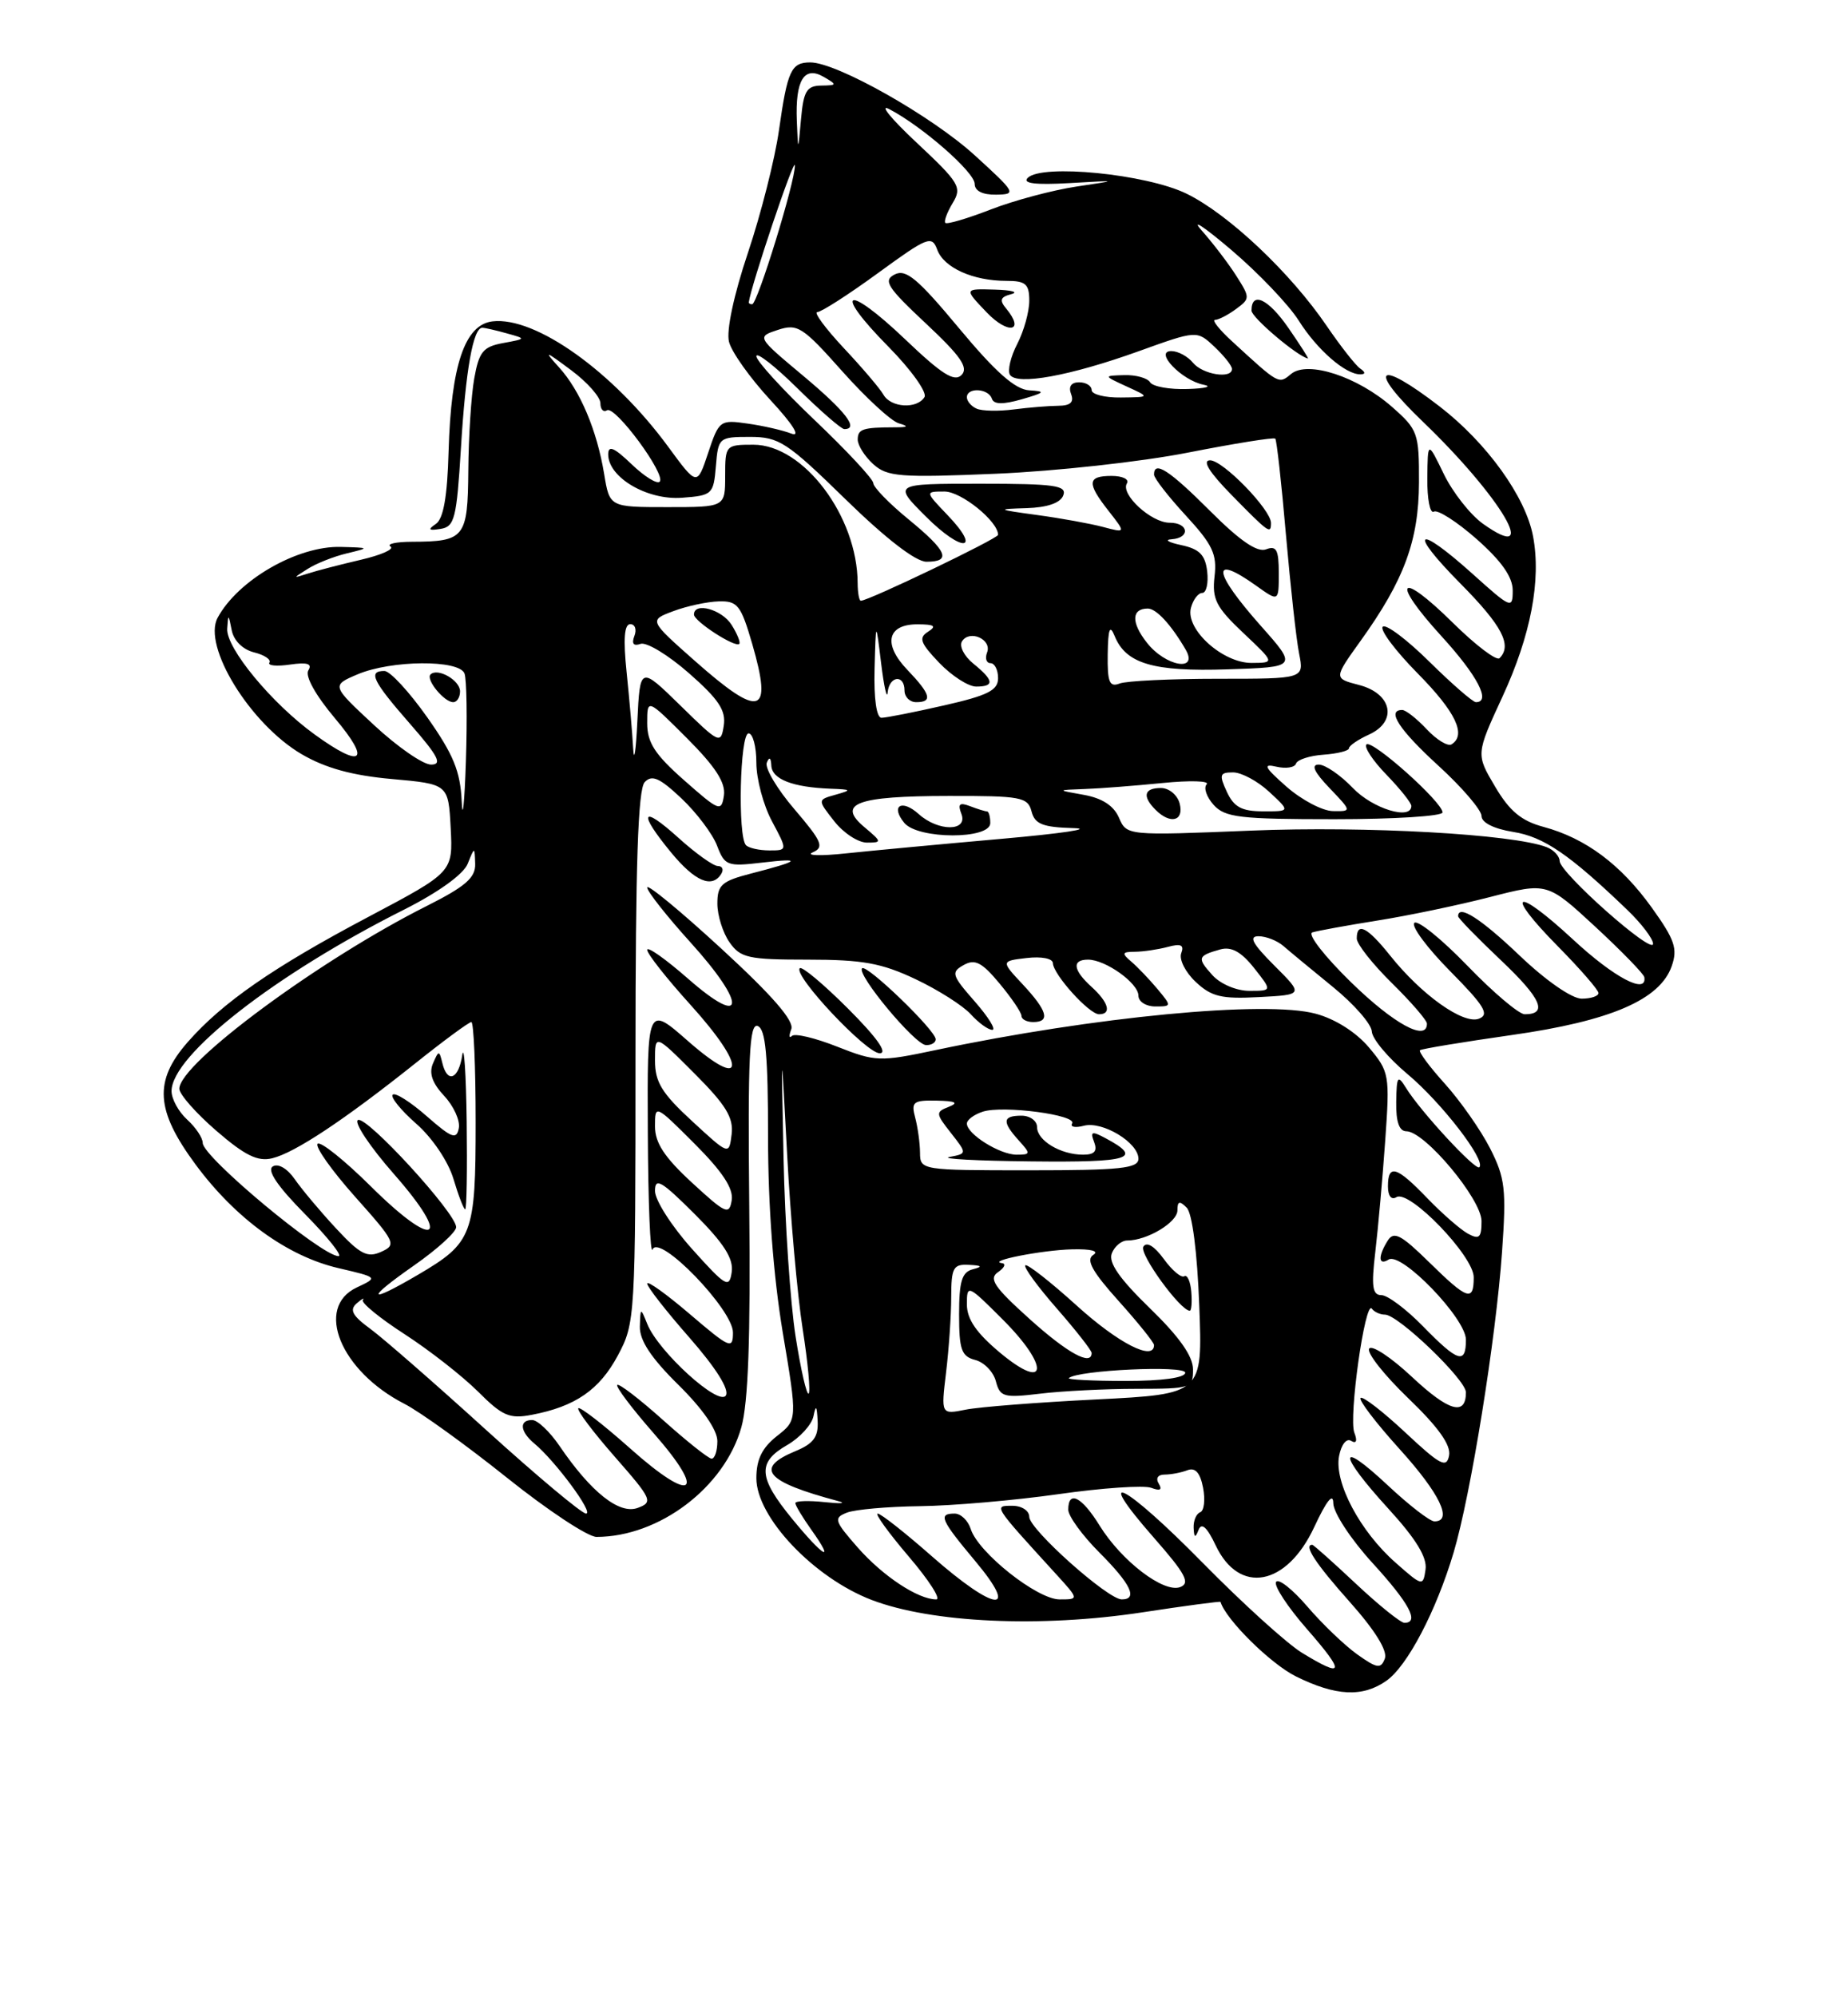 <?xml version="1.0" encoding="UTF-8" standalone="no"?>
<!DOCTYPE svg PUBLIC "-//W3C//DTD SVG 1.1//EN" "http://www.w3.org/Graphics/SVG/1.1/DTD/svg11.dtd" >
<svg xmlns="http://www.w3.org/2000/svg" xmlns:xlink="http://www.w3.org/1999/xlink" version="1.1" viewBox="0 0 237 256">
 <g >
 <path fill="currentColor"
d=" M 177.80 215.43 C 180.49 213.54 184.17 206.53 186.42 199.00 C 188.62 191.62 191.84 171.65 192.63 160.49 C 193.20 152.42 193.03 150.98 191.09 147.17 C 189.89 144.83 187.29 141.12 185.32 138.93 C 183.34 136.74 181.90 134.80 182.11 134.61 C 182.32 134.43 187.60 133.56 193.83 132.67 C 206.54 130.87 212.87 128.15 214.39 123.84 C 215.18 121.59 214.78 120.44 211.84 116.34 C 207.87 110.81 203.36 107.44 197.94 105.98 C 195.11 105.22 193.59 103.96 191.74 100.82 C 189.28 96.67 189.28 96.67 192.69 89.29 C 196.32 81.44 197.67 74.37 196.61 68.74 C 195.66 63.68 190.69 56.77 184.63 52.10 C 176.57 45.89 175.26 47.12 182.51 54.08 C 192.55 63.73 197.70 72.48 190.18 67.13 C 188.56 65.97 186.31 63.11 185.17 60.77 C 183.10 56.50 183.10 56.50 183.05 61.31 C 183.02 63.95 183.40 65.87 183.88 65.58 C 184.36 65.28 186.84 66.86 189.38 69.10 C 192.56 71.91 194.00 73.95 194.00 75.68 C 194.00 78.08 193.79 78.00 188.89 73.59 C 181.62 67.06 180.47 67.90 187.28 74.78 C 192.64 80.19 193.96 82.71 192.31 84.36 C 191.93 84.74 189.24 82.70 186.33 79.83 C 179.40 72.99 178.27 74.32 184.87 81.55 C 189.48 86.59 191.26 90.00 189.28 90.00 C 188.89 90.00 186.20 87.66 183.31 84.81 C 180.41 81.95 177.73 79.94 177.33 80.33 C 176.94 80.73 178.95 83.41 181.81 86.31 C 186.70 91.26 188.10 94.20 186.15 95.41 C 185.68 95.70 184.25 94.83 182.97 93.47 C 181.70 92.11 180.28 91.00 179.83 91.00 C 177.77 91.00 179.43 93.54 184.50 98.17 C 187.53 100.94 190.00 103.83 190.00 104.59 C 190.00 105.44 191.58 106.23 194.06 106.63 C 197.98 107.25 201.30 109.52 208.72 116.65 C 210.52 118.38 212.00 120.33 212.00 120.97 C 212.00 122.47 200.05 111.88 200.02 110.36 C 200.01 109.73 199.26 108.93 198.35 108.58 C 194.01 106.91 175.18 105.86 160.50 106.46 C 144.50 107.11 144.50 107.11 143.50 104.80 C 142.83 103.26 141.34 102.30 139.00 101.88 C 135.50 101.26 135.50 101.26 139.10 101.13 C 141.09 101.06 145.59 100.71 149.10 100.36 C 152.62 100.01 155.16 100.08 154.75 100.53 C 154.33 100.97 154.74 102.16 155.65 103.17 C 157.11 104.78 159.01 105.00 171.15 105.00 C 178.77 105.00 185.00 104.61 185.00 104.13 C 185.00 102.81 175.94 94.73 175.24 95.42 C 174.91 95.76 176.07 97.51 177.82 99.31 C 179.57 101.12 181.00 102.91 181.00 103.30 C 181.00 105.17 176.04 103.66 173.50 101.00 C 171.92 99.35 169.95 98.00 169.13 98.00 C 168.10 98.00 168.53 98.94 170.50 101.00 C 173.37 104.00 173.37 104.00 170.94 103.96 C 169.60 103.94 166.93 102.53 165.00 100.84 C 162.14 98.32 161.91 97.85 163.70 98.27 C 164.91 98.55 166.04 98.38 166.21 97.87 C 166.38 97.37 167.97 96.85 169.76 96.73 C 171.54 96.60 173.00 96.23 173.00 95.91 C 173.00 95.59 174.16 94.79 175.57 94.15 C 179.27 92.47 178.53 88.88 174.27 87.79 C 171.04 86.95 171.04 86.95 174.49 82.14 C 180.08 74.36 181.95 69.29 181.98 61.85 C 182.00 55.50 181.84 55.07 178.52 52.15 C 174.09 48.26 167.70 46.18 165.58 47.93 C 163.98 49.26 164.06 49.31 158.01 43.75 C 156.36 42.24 155.38 41.00 155.82 41.00 C 156.26 41.00 157.47 40.38 158.50 39.62 C 160.33 38.28 160.34 38.16 158.56 35.37 C 157.56 33.79 155.56 31.17 154.12 29.55 C 152.68 27.92 154.36 29.02 157.86 31.99 C 161.36 34.96 165.28 39.06 166.57 41.11 C 168.93 44.85 172.57 48.01 174.47 47.98 C 175.14 47.97 175.13 47.71 174.43 47.23 C 173.85 46.83 171.92 44.37 170.15 41.78 C 165.51 34.96 157.54 27.44 152.16 24.82 C 147.01 22.31 133.62 20.98 131.80 22.80 C 131.09 23.51 132.77 23.72 137.13 23.47 C 143.50 23.10 143.50 23.10 138.00 23.92 C 134.97 24.38 130.05 25.69 127.06 26.85 C 124.07 28.01 121.45 28.78 121.24 28.57 C 121.03 28.37 121.46 27.22 122.18 26.02 C 123.40 24.01 123.06 23.44 117.55 18.28 C 114.28 15.22 112.70 13.29 114.05 13.99 C 118.27 16.19 125.00 22.07 125.00 23.57 C 125.00 24.47 126.01 24.98 127.75 24.95 C 130.40 24.91 130.29 24.72 125.00 19.90 C 119.48 14.87 107.31 8.00 103.92 8.00 C 101.46 8.00 100.99 9.03 99.90 16.69 C 99.39 20.33 97.60 27.39 95.93 32.37 C 94.11 37.79 93.13 42.39 93.49 43.80 C 93.81 45.11 96.20 48.46 98.79 51.26 C 101.70 54.40 102.73 56.05 101.50 55.58 C 100.40 55.15 97.87 54.57 95.87 54.29 C 92.35 53.78 92.20 53.89 90.82 58.04 C 89.40 62.31 89.40 62.31 85.70 57.27 C 78.65 47.66 68.69 40.55 63.17 41.19 C 59.61 41.60 57.85 46.80 57.53 57.85 C 57.37 63.66 56.87 66.49 55.90 67.15 C 54.82 67.89 54.96 68.04 56.50 67.79 C 58.30 67.51 58.56 66.46 59.11 57.49 C 59.72 47.40 60.68 41.99 61.86 42.01 C 62.21 42.02 63.62 42.34 65.00 42.73 C 67.50 43.42 67.50 43.42 64.52 43.97 C 61.96 44.44 61.43 45.08 60.82 48.51 C 60.43 50.70 60.09 56.00 60.06 60.28 C 59.99 68.94 59.61 69.42 52.81 69.44 C 50.78 69.45 49.55 69.72 50.08 70.05 C 50.61 70.38 48.90 71.14 46.27 71.75 C 43.65 72.36 40.60 73.15 39.50 73.51 C 37.53 74.14 37.52 74.14 39.47 72.91 C 40.55 72.22 42.80 71.33 44.47 70.93 C 47.46 70.21 47.45 70.20 43.70 70.10 C 38.15 69.95 30.52 74.34 27.91 79.18 C 25.94 82.83 32.09 92.80 38.69 96.67 C 41.74 98.45 45.19 99.40 50.26 99.85 C 57.50 100.50 57.50 100.50 57.80 106.14 C 58.09 111.78 58.09 111.78 47.30 117.49 C 35.06 123.96 28.55 128.47 24.08 133.56 C 19.70 138.55 19.94 142.31 25.09 149.27 C 30.24 156.22 36.87 161.02 43.41 162.54 C 48.50 163.73 48.50 163.73 45.75 165.02 C 40.32 167.58 43.67 175.74 51.88 179.94 C 53.87 180.96 59.77 185.21 65.00 189.39 C 70.22 193.57 75.40 196.99 76.50 196.99 C 84.53 196.98 92.89 190.66 95.07 182.96 C 95.96 179.82 96.26 171.48 96.09 154.75 C 95.90 135.40 96.10 131.10 97.18 131.51 C 98.19 131.90 98.50 135.29 98.50 145.76 C 98.50 154.57 99.18 163.53 100.38 170.75 C 102.27 182.00 102.27 182.00 99.63 184.07 C 97.73 185.57 97.00 187.07 97.00 189.46 C 97.00 194.46 104.37 202.23 111.79 205.07 C 119.49 208.01 133.41 208.65 146.49 206.66 C 151.98 205.82 156.50 205.22 156.53 205.32 C 157.20 207.58 162.96 213.27 166.20 214.87 C 171.31 217.40 174.75 217.57 177.80 215.43 Z  M 151.29 103.00 C 151.00 101.89 149.93 101.00 148.88 101.00 C 146.72 101.00 146.46 102.06 148.20 103.80 C 150.10 105.70 151.87 105.24 151.29 103.00 Z  M 165.24 42.04 C 162.65 38.29 160.50 37.29 160.50 39.81 C 160.50 40.69 166.38 45.67 167.74 45.95 C 167.87 45.98 166.75 44.22 165.24 42.04 Z  M 167.00 211.86 C 165.07 210.69 159.33 205.48 154.22 200.29 C 144.20 190.10 139.93 187.93 148.03 197.15 C 152.04 201.72 152.68 202.91 151.36 203.42 C 149.25 204.22 143.84 200.09 141.01 195.52 C 138.73 191.83 137.00 190.96 137.00 193.50 C 137.00 194.32 138.80 196.80 141.00 199.00 C 145.03 203.03 145.97 205.00 143.86 205.00 C 142.07 205.00 132.00 196.01 132.00 194.42 C 132.00 193.63 131.04 193.00 129.83 193.00 C 127.41 193.00 127.32 192.87 135.43 201.75 C 138.39 205.00 138.39 205.00 135.88 205.00 C 133.02 205.00 125.45 199.00 124.49 195.97 C 124.15 194.89 123.22 194.00 122.43 194.00 C 120.29 194.00 120.62 194.77 125.09 200.11 C 130.82 206.95 127.63 206.60 119.54 199.50 C 116.10 196.47 112.96 194.00 112.56 194.00 C 112.17 194.00 113.96 196.47 116.54 199.50 C 119.13 202.53 120.72 205.00 120.07 205.00 C 117.74 205.00 113.23 202.02 110.01 198.36 C 106.99 194.92 106.88 194.56 108.61 193.88 C 109.65 193.47 113.88 193.10 118.00 193.05 C 122.12 193.00 130.11 192.31 135.74 191.51 C 141.37 190.71 146.73 190.34 147.65 190.70 C 148.78 191.13 149.09 190.96 148.61 190.17 C 148.18 189.48 148.49 189.00 149.36 189.00 C 150.17 189.00 151.49 188.75 152.29 188.44 C 153.29 188.06 153.92 188.76 154.29 190.69 C 154.59 192.24 154.42 193.65 153.92 193.83 C 153.41 194.02 153.04 194.92 153.08 195.83 C 153.14 197.12 153.29 197.18 153.72 196.07 C 154.10 195.11 154.81 195.76 155.90 198.06 C 158.91 204.45 165.01 203.32 168.55 195.72 C 170.12 192.35 170.98 191.27 170.99 192.67 C 171.00 193.87 173.24 197.29 176.00 200.31 C 180.75 205.50 182.08 208.00 180.11 208.00 C 179.63 208.00 176.83 205.75 173.90 203.00 C 170.97 200.25 168.45 198.00 168.29 198.00 C 167.14 198.00 168.72 200.41 173.10 205.32 C 176.36 208.98 177.98 211.60 177.60 212.59 C 177.09 213.93 176.61 213.86 174.05 212.04 C 172.43 210.88 169.55 208.12 167.65 205.90 C 165.75 203.69 163.95 202.27 163.65 202.76 C 163.35 203.25 165.14 205.98 167.63 208.82 C 172.55 214.45 172.40 215.15 167.00 211.86 Z  M 179.00 200.31 C 174.42 196.29 171.09 190.00 171.73 186.63 C 172.02 185.14 172.68 184.30 173.28 184.68 C 173.95 185.08 174.10 184.69 173.69 183.63 C 172.94 181.68 175.07 166.58 175.93 167.73 C 176.24 168.16 177.00 168.50 177.62 168.50 C 179.31 168.50 188.00 176.84 188.00 178.46 C 188.00 181.53 185.81 180.91 181.10 176.50 C 178.40 173.97 175.91 172.33 175.59 172.86 C 175.26 173.39 177.52 176.25 180.61 179.22 C 184.46 182.92 186.10 185.22 185.84 186.56 C 185.52 188.22 184.72 187.81 180.22 183.60 C 177.33 180.90 174.75 178.91 174.49 179.18 C 174.22 179.45 176.48 182.40 179.50 185.74 C 184.65 191.43 186.37 195.00 183.96 195.00 C 183.38 195.00 180.68 192.91 177.96 190.36 C 171.50 184.32 171.57 186.28 178.07 193.39 C 181.60 197.25 183.05 199.62 182.82 201.17 C 182.51 203.34 182.42 203.33 179.00 200.31 Z  M 101.57 194.65 C 97.23 189.35 97.10 187.42 100.96 185.21 C 102.59 184.27 104.11 182.60 104.33 181.50 C 104.63 180.00 104.76 180.16 104.86 182.13 C 104.97 184.17 104.33 185.04 102.00 186.00 C 96.70 188.20 98.18 189.92 107.50 192.40 C 108.60 192.70 107.81 192.75 105.75 192.53 C 103.69 192.31 102.00 192.37 102.00 192.66 C 102.00 192.95 102.93 194.50 104.07 196.10 C 107.20 200.50 105.60 199.57 101.57 194.65 Z  M 62.31 183.25 C 55.80 177.34 49.13 171.52 47.49 170.32 C 45.19 168.64 44.79 167.89 45.74 167.06 C 46.42 166.47 46.78 166.27 46.53 166.62 C 46.28 166.97 48.69 168.94 51.88 171.00 C 55.08 173.07 59.31 176.38 61.30 178.36 C 64.43 181.49 65.34 181.89 68.20 181.34 C 73.78 180.28 76.88 178.14 79.24 173.73 C 81.46 169.58 81.50 168.89 81.50 135.50 C 81.50 110.77 81.82 101.16 82.68 100.25 C 83.61 99.26 84.60 99.70 87.39 102.33 C 89.33 104.16 91.39 106.89 91.96 108.39 C 92.94 110.96 93.27 111.09 97.75 110.56 C 103.04 109.94 102.60 110.35 96.25 111.98 C 92.55 112.94 92.00 113.43 92.00 115.82 C 92.00 117.32 92.70 119.56 93.56 120.78 C 94.96 122.78 95.96 123.00 103.62 123.00 C 110.61 123.00 113.06 123.44 117.41 125.50 C 120.31 126.87 123.50 128.90 124.50 130.00 C 125.49 131.10 126.74 132.00 127.26 132.00 C 127.78 132.00 126.76 130.36 125.00 128.35 C 122.05 124.99 121.94 124.61 123.59 123.69 C 125.03 122.88 125.92 123.33 128.19 126.06 C 129.73 127.91 131.00 129.78 131.00 130.21 C 131.00 130.65 131.68 131.00 132.50 131.00 C 134.73 131.00 134.33 129.57 131.18 126.19 C 128.36 123.18 128.36 123.18 131.68 122.79 C 133.57 122.57 135.01 122.85 135.03 123.45 C 135.08 124.91 139.68 130.00 140.95 130.00 C 142.60 130.00 142.18 128.48 140.00 126.50 C 137.61 124.34 137.43 123.00 139.54 123.00 C 141.78 123.00 146.00 126.01 146.00 127.62 C 146.00 128.38 146.97 129.00 148.15 129.00 C 150.28 129.00 150.28 128.97 148.43 126.75 C 147.39 125.51 145.89 123.94 145.08 123.25 C 143.82 122.18 143.89 122.00 145.56 121.99 C 146.63 121.98 148.52 121.70 149.76 121.37 C 151.46 120.91 151.89 121.12 151.49 122.18 C 151.19 122.96 152.02 124.61 153.34 125.85 C 155.36 127.75 156.65 128.06 161.46 127.80 C 167.18 127.50 167.18 127.50 163.42 123.75 C 160.63 120.96 160.11 120.00 161.40 120.00 C 162.36 120.00 163.79 120.56 164.59 121.25 C 165.38 121.94 168.24 124.30 170.94 126.50 C 173.65 128.70 175.89 131.27 175.93 132.20 C 175.97 133.14 178.03 135.60 180.52 137.68 C 184.88 141.33 190.60 148.74 189.72 149.61 C 189.24 150.09 182.15 142.43 180.31 139.43 C 179.25 137.72 179.11 137.92 179.06 141.25 C 179.02 143.79 179.44 145.00 180.37 145.00 C 182.72 145.00 190.00 153.71 190.00 156.51 C 190.00 158.65 189.71 158.91 188.25 158.12 C 187.29 157.59 184.95 155.55 183.05 153.58 C 179.11 149.48 178.00 149.15 178.00 152.06 C 178.00 153.29 178.44 153.85 179.09 153.44 C 180.73 152.43 189.00 160.99 189.00 163.71 C 189.00 166.89 188.21 166.62 183.25 161.75 C 179.69 158.26 178.76 157.77 177.98 159.00 C 176.70 161.03 176.76 162.27 178.09 161.44 C 179.73 160.43 188.00 168.99 188.00 171.71 C 188.00 174.91 186.99 174.60 182.50 170.00 C 180.35 167.80 177.95 166.00 177.16 166.00 C 176.01 166.00 175.85 164.91 176.38 160.45 C 176.74 157.40 177.31 150.98 177.65 146.19 C 178.25 137.75 178.18 137.37 175.56 134.25 C 173.91 132.30 171.24 130.60 168.73 129.93 C 162.33 128.20 140.32 130.31 120.00 134.59 C 112.80 136.11 112.29 136.09 107.36 134.15 C 104.53 133.03 101.92 132.41 101.56 132.78 C 101.19 133.14 101.16 132.75 101.48 131.91 C 101.88 130.86 99.05 127.60 92.53 121.61 C 87.29 116.79 83.00 113.25 83.00 113.75 C 83.00 114.25 85.51 117.43 88.58 120.82 C 95.81 128.81 95.59 131.88 88.25 125.45 C 85.36 122.92 83.00 121.25 83.00 121.75 C 83.00 122.25 85.51 125.43 88.58 128.82 C 95.81 136.81 95.59 139.88 88.25 133.45 C 83.00 128.84 83.00 128.84 83.08 145.17 C 83.12 154.15 83.40 160.89 83.69 160.15 C 84.53 158.07 94.00 167.85 94.00 170.79 C 94.00 172.99 93.62 172.83 88.50 168.46 C 85.47 165.87 83.00 164.10 83.00 164.52 C 83.00 164.94 85.44 168.06 88.42 171.45 C 91.80 175.31 93.56 178.09 93.09 178.86 C 92.20 180.30 84.44 173.25 83.01 169.70 C 82.15 167.56 82.13 167.56 82.06 170.04 C 82.02 171.81 83.51 174.06 87.00 177.50 C 90.11 180.56 92.00 183.29 92.00 184.71 C 92.00 185.97 91.66 186.98 91.25 186.96 C 90.84 186.93 88.04 184.71 85.03 182.01 C 82.02 179.32 79.38 177.29 79.16 177.51 C 78.94 177.73 81.04 180.52 83.83 183.70 C 90.73 191.56 88.85 192.81 80.85 185.68 C 77.40 182.61 74.39 180.28 74.17 180.50 C 73.94 180.73 76.04 183.52 78.83 186.70 C 83.62 192.16 83.79 192.53 81.79 193.27 C 79.43 194.15 75.80 191.27 71.75 185.32 C 70.51 183.50 68.94 182.01 68.25 182.01 C 66.54 182.00 66.68 183.49 68.54 185.03 C 71.23 187.27 76.21 194.00 75.16 194.00 C 74.61 194.00 68.83 189.16 62.31 183.25 Z  M 108.78 129.30 C 105.64 126.16 102.85 123.82 102.57 124.10 C 101.68 124.99 111.09 135.00 112.82 135.00 C 113.89 135.00 112.47 132.99 108.78 129.30 Z  M 120.00 133.21 C 120.00 132.07 111.14 123.53 110.56 124.11 C 109.81 124.86 117.33 133.90 118.75 133.95 C 119.44 133.98 120.00 133.64 120.00 133.21 Z  M 92.50 112.00 C 92.84 111.45 92.64 111.00 92.06 111.00 C 91.48 111.00 89.20 109.37 87.00 107.38 C 82.25 103.09 81.77 104.05 86.07 109.27 C 89.13 112.98 91.32 113.91 92.50 112.00 Z  M 121.33 175.91 C 121.69 172.93 121.99 168.59 121.99 166.25 C 122.00 162.48 122.25 162.01 124.25 162.12 C 125.94 162.20 126.07 162.35 124.75 162.69 C 123.36 163.05 123.00 164.24 123.00 168.46 C 123.00 172.99 123.30 173.85 125.07 174.31 C 126.22 174.61 127.41 175.84 127.72 177.05 C 128.25 179.06 128.73 179.19 133.40 178.63 C 136.20 178.29 141.76 178.01 145.75 178.01 C 152.80 178.00 153.00 177.93 153.00 175.52 C 153.00 173.83 151.25 171.35 147.47 167.68 C 143.58 163.91 142.13 161.83 142.58 160.66 C 142.93 159.75 143.82 159.00 144.56 159.00 C 147.12 159.00 151.00 156.67 151.00 155.14 C 151.00 153.95 151.27 153.87 152.19 154.79 C 152.90 155.50 153.54 160.47 153.80 167.33 C 154.24 178.68 154.24 178.68 140.62 179.37 C 133.12 179.74 125.58 180.33 123.84 180.68 C 120.68 181.31 120.68 181.31 121.33 175.91 Z  M 152.78 165.57 C 152.67 164.24 152.26 163.34 151.88 163.58 C 151.49 163.82 150.30 162.82 149.24 161.35 C 148.04 159.71 147.05 159.11 146.63 159.79 C 146.07 160.70 151.37 168.00 152.59 168.00 C 152.80 168.00 152.89 166.91 152.78 165.57 Z  M 102.03 171.29 C 101.36 167.01 100.66 156.75 100.49 148.50 C 100.18 133.50 100.18 133.50 100.95 148.00 C 101.37 155.97 102.26 166.03 102.94 170.34 C 103.61 174.64 103.96 178.37 103.71 178.62 C 103.46 178.87 102.70 175.57 102.03 171.29 Z  M 128.25 173.38 C 125.21 170.84 124.00 169.08 124.00 167.18 C 124.00 164.59 124.11 164.64 128.60 169.13 C 134.64 175.16 134.36 178.47 128.25 173.38 Z  M 137.08 176.63 C 138.24 175.61 152.00 174.97 152.00 175.94 C 152.00 176.59 149.07 177.00 144.33 177.00 C 140.12 177.00 136.85 176.83 137.08 176.63 Z  M 132.00 169.02 C 127.47 164.94 126.77 163.88 128.00 163.05 C 128.82 162.49 129.05 161.97 128.50 161.90 C 126.49 161.63 133.61 160.23 137.50 160.13 C 139.94 160.07 141.00 160.35 140.20 160.85 C 139.24 161.47 140.07 162.98 143.45 166.74 C 145.95 169.52 148.00 172.07 148.00 172.40 C 148.00 174.51 143.45 172.19 138.13 167.38 C 134.71 164.28 131.72 161.95 131.49 162.18 C 131.25 162.41 133.07 164.90 135.53 167.71 C 137.99 170.52 140.00 173.09 140.00 173.41 C 140.00 175.14 136.89 173.43 132.00 169.02 Z  M 53.08 162.21 C 56.06 160.13 58.50 157.92 58.50 157.29 C 58.50 155.50 46.95 142.91 45.90 143.56 C 45.38 143.88 47.46 147.00 50.52 150.48 C 58.07 159.07 55.86 160.29 47.59 152.09 C 44.18 148.71 41.09 146.24 40.73 146.60 C 40.37 146.96 42.53 150.01 45.53 153.38 C 50.72 159.19 50.89 159.55 48.88 160.45 C 47.11 161.25 46.18 160.77 43.10 157.45 C 41.08 155.28 38.70 152.44 37.80 151.14 C 36.84 149.76 35.67 149.08 34.98 149.51 C 34.20 149.99 35.59 152.05 39.12 155.62 C 42.04 158.58 43.97 161.00 43.41 161.00 C 41.26 161.00 26.00 148.29 26.00 146.50 C 26.00 145.84 25.10 144.50 24.00 143.50 C 22.90 142.50 22.00 140.86 22.00 139.85 C 22.00 135.26 35.27 124.90 51.80 116.60 C 56.21 114.38 59.44 112.06 59.98 110.71 C 60.87 108.50 60.87 108.50 60.94 110.74 C 60.99 112.50 59.68 113.63 54.75 116.11 C 41.03 122.99 23.00 136.30 23.00 139.55 C 23.00 140.26 25.14 142.69 27.75 144.94 C 31.40 148.10 33.06 148.91 34.90 148.46 C 37.80 147.77 44.15 143.55 53.20 136.34 C 56.88 133.40 60.14 131.00 60.45 131.00 C 60.75 131.00 61.00 136.75 61.00 143.78 C 61.00 158.29 60.63 159.27 53.59 163.40 C 47.10 167.20 46.83 166.58 53.08 162.21 Z  M 59.85 143.75 C 59.77 137.56 59.51 133.74 59.28 135.25 C 58.82 138.34 57.36 138.91 56.73 136.25 C 56.33 134.60 56.26 134.61 55.53 136.30 C 54.99 137.55 55.43 138.82 56.96 140.46 C 58.18 141.76 59.03 143.62 58.84 144.60 C 58.55 146.11 57.94 145.88 54.71 143.05 C 52.63 141.23 50.68 139.99 50.36 140.31 C 50.05 140.62 51.41 142.30 53.38 144.03 C 55.44 145.83 57.48 148.86 58.15 151.09 C 58.79 153.24 59.47 155.00 59.66 155.00 C 59.85 155.00 59.93 149.94 59.85 143.75 Z  M 88.75 160.08 C 86.14 157.17 84.00 153.83 84.00 152.65 C 84.00 150.87 84.82 151.35 89.09 155.61 C 92.84 159.36 94.09 161.32 93.84 163.04 C 93.53 165.17 93.10 164.93 88.75 160.08 Z  M 88.75 151.59 C 85.22 148.34 84.00 146.49 84.00 144.37 C 84.00 141.54 84.02 141.54 89.09 146.61 C 92.65 150.17 94.08 152.34 93.84 153.83 C 93.53 155.78 93.08 155.58 88.75 151.59 Z  M 117.99 147.75 C 117.98 146.51 117.70 144.49 117.37 143.25 C 116.83 141.23 117.12 141.01 120.13 141.07 C 122.55 141.12 122.99 141.34 121.69 141.86 C 119.97 142.53 119.98 142.71 121.95 145.21 C 124.03 147.86 124.03 147.86 121.77 148.29 C 120.52 148.53 125.26 148.79 132.31 148.86 C 145.00 149.00 146.64 148.48 141.79 145.89 C 140.02 144.94 139.79 145.02 140.32 146.38 C 140.76 147.55 140.37 148.00 138.90 148.00 C 136.02 148.00 133.00 146.19 133.00 144.46 C 133.00 143.66 132.10 143.00 131.00 143.00 C 128.57 143.00 128.48 143.77 130.65 146.17 C 132.20 147.88 132.19 148.00 130.38 148.00 C 128.22 148.00 124.00 145.36 124.00 144.01 C 124.00 143.53 124.93 142.84 126.06 142.48 C 128.67 141.65 138.17 142.91 137.50 144.00 C 137.22 144.45 137.90 144.58 139.00 144.29 C 141.39 143.66 146.00 146.45 146.00 148.52 C 146.00 149.76 143.68 150.00 132.00 150.00 C 118.15 150.00 118.00 149.98 117.99 147.75 Z  M 88.75 143.69 C 84.87 140.12 84.00 138.69 84.00 135.92 C 84.00 132.52 84.00 132.52 89.08 137.61 C 93.09 141.62 94.09 143.25 93.83 145.38 C 93.50 148.07 93.50 148.07 88.75 143.69 Z  M 173.30 125.93 C 169.89 122.61 167.64 119.73 168.30 119.51 C 168.96 119.30 172.71 118.62 176.64 117.99 C 180.57 117.37 187.08 116.01 191.11 114.97 C 198.43 113.09 198.43 113.09 204.60 118.79 C 207.99 121.93 210.82 124.84 210.88 125.25 C 211.24 127.53 207.02 125.31 201.77 120.45 C 194.29 113.52 192.78 114.19 199.81 121.31 C 202.66 124.20 205.00 126.89 205.00 127.28 C 205.00 127.68 204.03 128.00 202.84 128.00 C 201.59 128.00 198.26 125.69 194.91 122.50 C 189.92 117.74 187.00 115.87 187.00 117.44 C 187.00 117.69 189.47 120.22 192.48 123.07 C 197.67 127.98 198.56 130.00 195.54 130.00 C 194.80 130.00 191.48 127.19 188.17 123.76 C 184.85 120.33 181.80 117.87 181.38 118.29 C 180.96 118.71 183.03 121.50 185.99 124.49 C 190.39 128.94 191.05 130.04 189.67 130.57 C 187.67 131.34 182.30 127.52 178.26 122.45 C 175.36 118.83 174.00 118.13 174.00 120.29 C 174.00 121.00 176.03 123.57 178.50 126.00 C 180.97 128.43 183.00 130.77 183.00 131.21 C 183.00 133.55 178.77 131.26 173.30 125.93 Z  M 155.49 124.99 C 153.49 122.78 153.58 122.51 156.50 121.69 C 157.92 121.30 159.18 121.99 160.83 124.07 C 163.15 127.00 163.15 127.00 160.23 127.00 C 158.58 127.00 156.52 126.13 155.49 124.99 Z  M 104.23 109.25 C 105.73 108.59 105.43 107.87 101.90 103.74 C 99.66 101.13 98.06 98.43 98.34 97.75 C 98.66 96.96 98.87 97.10 98.92 98.13 C 99.01 99.88 101.64 100.90 106.50 101.09 C 109.22 101.19 109.28 101.26 107.16 101.86 C 104.83 102.51 104.83 102.51 106.99 105.26 C 108.17 106.77 110.06 108.00 111.18 108.00 C 113.13 108.00 113.11 107.91 110.86 106.02 C 107.26 103.00 109.85 102.03 121.63 102.02 C 130.93 102.00 131.81 102.16 132.29 104.00 C 132.71 105.63 133.72 106.03 137.66 106.14 C 140.32 106.21 136.20 106.83 128.50 107.51 C 120.80 108.19 111.80 109.03 108.50 109.38 C 105.20 109.73 103.28 109.67 104.23 109.25 Z  M 127.00 105.50 C 127.00 104.67 126.81 104.00 126.58 104.00 C 126.35 104.00 125.37 103.70 124.41 103.33 C 123.05 102.81 122.80 103.04 123.30 104.33 C 124.16 106.59 120.32 106.60 117.82 104.34 C 115.64 102.37 114.16 103.28 115.98 105.48 C 117.74 107.59 127.00 107.61 127.00 105.50 Z  M 95.67 108.33 C 94.59 107.25 94.89 94.00 96.00 94.00 C 96.55 94.00 97.00 95.69 97.00 97.76 C 97.00 99.84 97.90 103.21 99.00 105.26 C 101.00 109.00 101.00 109.00 98.67 109.00 C 97.38 109.00 96.03 108.70 95.67 108.33 Z  M 59.21 102.70 C 59.04 98.87 58.15 96.70 54.80 91.95 C 52.49 88.68 50.02 86.00 49.30 86.00 C 47.16 86.00 47.77 87.27 52.58 92.77 C 56.21 96.92 56.77 98.00 55.28 98.00 C 54.25 98.00 50.96 95.72 47.96 92.93 C 42.50 87.86 42.50 87.86 45.86 86.43 C 50.18 84.60 58.88 84.53 59.57 86.32 C 59.85 87.05 59.93 92.11 59.75 97.57 C 59.57 103.03 59.32 105.34 59.21 102.70 Z  M 59.00 88.61 C 59.00 87.19 56.12 85.55 55.21 86.45 C 54.58 87.09 56.96 90.00 58.12 90.00 C 58.61 90.00 59.00 89.37 59.00 88.61 Z  M 87.75 100.02 C 83.97 96.69 83.00 95.18 83.00 92.68 C 83.00 89.52 83.00 89.52 88.09 94.61 C 91.77 98.29 93.08 100.33 92.84 101.96 C 92.52 104.09 92.25 103.99 87.75 100.02 Z  M 157.34 101.49 C 156.32 99.29 156.42 99.00 158.14 99.00 C 159.21 99.00 161.30 100.12 162.78 101.50 C 165.48 104.00 165.48 104.00 161.99 103.99 C 159.25 103.99 158.25 103.45 157.34 101.49 Z  M 81.20 95.90 C 81.09 93.91 80.71 89.53 80.36 86.15 C 79.92 81.92 80.06 80.00 80.83 80.00 C 81.44 80.00 81.68 80.68 81.36 81.51 C 80.98 82.50 81.24 82.85 82.14 82.53 C 82.89 82.25 85.68 83.94 88.35 86.28 C 92.17 89.63 93.12 91.06 92.82 93.01 C 92.45 95.42 92.26 95.33 87.26 90.43 C 82.08 85.37 82.08 85.37 81.74 92.43 C 81.55 96.32 81.31 97.88 81.20 95.90 Z  M 40.34 94.13 C 34.84 90.15 28.97 83.05 29.14 80.57 C 29.26 78.67 29.31 78.68 29.71 80.75 C 29.96 82.09 31.11 83.24 32.56 83.61 C 33.90 83.94 34.79 84.53 34.55 84.93 C 34.30 85.32 35.50 85.43 37.19 85.18 C 39.42 84.86 40.08 85.07 39.54 85.93 C 39.10 86.65 40.47 89.12 42.96 92.07 C 47.65 97.63 46.46 98.57 40.34 94.13 Z  M 112.16 85.75 C 112.33 79.50 112.33 79.50 113.00 85.00 C 113.37 88.03 113.75 89.71 113.84 88.75 C 114.04 86.62 116.00 86.39 116.00 88.50 C 116.00 89.33 116.67 90.00 117.50 90.00 C 119.64 90.00 119.37 88.99 116.37 85.86 C 113.19 82.55 113.78 79.99 117.72 80.02 C 119.84 80.03 120.15 80.25 119.02 80.97 C 117.78 81.75 118.02 82.41 120.45 84.95 C 122.06 86.63 124.19 88.00 125.19 88.00 C 127.57 88.00 127.48 87.21 124.84 85.07 C 123.65 84.11 122.99 82.82 123.37 82.21 C 124.33 80.66 127.24 81.94 126.59 83.63 C 126.30 84.38 126.50 85.00 127.03 85.00 C 127.56 85.00 128.00 85.86 128.00 86.92 C 128.00 88.48 126.69 89.14 121.05 90.42 C 117.23 91.29 113.63 92.00 113.05 92.00 C 112.41 92.00 112.06 89.56 112.16 85.75 Z  M 89.16 84.75 C 83.22 79.50 83.22 79.50 86.36 78.33 C 88.09 77.68 90.71 77.12 92.18 77.08 C 94.59 77.01 95.02 77.56 96.47 82.53 C 99.12 91.66 97.53 92.15 89.16 84.75 Z  M 93.83 80.10 C 92.59 78.11 89.00 77.12 89.00 78.77 C 89.00 79.63 94.29 83.05 94.81 82.53 C 94.99 82.34 94.55 81.25 93.83 80.10 Z  M 142.06 83.86 C 142.11 80.58 142.33 80.00 142.95 81.52 C 144.39 85.07 147.89 86.11 157.46 85.79 C 166.39 85.50 166.39 85.50 161.70 80.22 C 155.53 73.27 155.25 70.90 161.10 75.07 C 164.00 77.14 164.00 77.14 164.00 73.46 C 164.00 70.47 163.70 69.90 162.37 70.41 C 161.24 70.84 159.02 69.32 155.22 65.52 C 149.96 60.26 148.00 58.99 148.00 60.83 C 148.00 61.29 149.84 63.65 152.08 66.08 C 155.51 69.80 156.10 71.04 155.76 73.89 C 155.43 76.79 155.95 77.82 159.43 81.11 C 163.50 84.95 163.50 84.95 160.55 84.97 C 156.83 85.01 152.01 80.67 152.73 77.92 C 153.01 76.86 153.66 76.00 154.18 76.00 C 154.71 76.00 154.99 74.76 154.82 73.25 C 154.57 71.12 153.83 70.37 151.50 69.87 C 149.85 69.52 149.29 69.18 150.25 69.12 C 152.69 68.95 152.46 67.00 150.00 67.00 C 147.64 67.00 143.67 63.35 144.52 61.96 C 144.85 61.43 143.97 61.00 142.56 61.00 C 139.43 61.00 139.35 61.91 142.20 65.52 C 144.39 68.32 144.39 68.32 141.45 67.54 C 139.83 67.11 136.03 66.42 133.00 66.01 C 127.81 65.30 127.74 65.25 131.64 65.13 C 134.31 65.05 135.99 64.47 136.36 63.50 C 136.85 62.22 135.28 62.00 125.73 62.00 C 114.53 62.00 114.53 62.00 118.73 66.20 C 123.42 70.89 126.00 70.69 121.49 65.99 C 118.63 63.00 118.63 63.00 121.13 63.00 C 123.28 63.00 128.00 66.82 128.00 68.55 C 128.00 69.03 111.40 77.00 110.40 77.00 C 110.18 77.00 110.00 75.99 109.99 74.75 C 109.97 66.19 103.05 57.00 96.62 57.00 C 93.06 57.00 93.00 57.07 93.00 61.00 C 93.00 65.00 93.00 65.00 85.59 65.00 C 78.18 65.00 78.18 65.00 77.48 60.75 C 76.55 55.15 74.42 50.09 71.70 47.09 C 69.70 44.88 69.84 44.91 73.25 47.45 C 75.31 48.98 77.00 50.89 77.00 51.68 C 77.00 52.47 77.38 52.88 77.85 52.59 C 78.89 51.95 85.47 60.87 84.60 61.74 C 84.26 62.08 82.63 61.07 80.99 59.49 C 78.75 57.35 78.00 57.03 78.00 58.24 C 78.00 61.19 82.99 64.13 87.45 63.80 C 91.35 63.51 91.51 63.36 91.81 59.75 C 92.11 56.08 92.21 56.00 96.18 56.00 C 99.91 56.00 100.92 56.66 108.44 64.00 C 113.62 69.05 117.44 72.00 118.82 72.00 C 122.07 72.00 121.50 70.65 116.50 66.55 C 114.03 64.53 112.00 62.44 112.00 61.93 C 112.00 61.42 108.62 57.79 104.50 53.87 C 100.38 49.95 97.00 46.26 97.00 45.66 C 97.00 45.06 99.38 46.92 102.28 49.78 C 105.19 52.65 107.89 55.00 108.28 55.00 C 110.21 55.00 108.45 52.72 103.02 48.18 C 97.04 43.18 97.04 43.18 99.77 42.28 C 102.28 41.46 102.94 41.88 108.00 47.57 C 111.03 50.97 114.29 53.98 115.27 54.26 C 116.59 54.64 116.46 54.77 114.77 54.77 C 110.63 54.78 110.00 54.99 110.00 56.35 C 110.00 57.08 110.90 58.50 111.99 59.49 C 113.78 61.11 115.40 61.24 127.74 60.72 C 135.31 60.40 146.39 59.19 152.36 58.01 C 158.33 56.84 163.37 56.03 163.55 56.22 C 163.73 56.40 164.35 61.95 164.92 68.56 C 165.50 75.17 166.25 82.02 166.61 83.79 C 167.25 87.00 167.25 87.00 156.21 87.00 C 150.13 87.00 144.45 87.27 143.58 87.61 C 142.28 88.11 142.01 87.43 142.06 83.86 Z  M 163.00 67.03 C 163.00 65.33 156.85 59.00 155.19 59.00 C 154.13 59.00 155.09 60.54 158.00 63.50 C 162.74 68.33 163.00 68.51 163.00 67.03 Z  M 147.09 82.38 C 145.05 79.80 145.10 78.00 147.20 78.00 C 148.29 78.00 150.19 80.06 152.05 83.25 C 153.75 86.17 149.48 85.43 147.09 82.38 Z  M 125.25 52.38 C 124.56 52.08 124.00 51.42 124.00 50.92 C 124.00 49.62 126.76 49.77 127.20 51.09 C 127.45 51.85 128.60 51.87 131.03 51.18 C 134.03 50.31 134.16 50.16 132.00 50.03 C 130.19 49.92 127.69 47.71 123.00 42.08 C 117.70 35.71 116.18 34.44 114.74 35.18 C 113.23 35.95 113.77 36.81 118.74 41.46 C 123.21 45.64 124.23 47.12 123.32 48.06 C 122.39 49.00 120.79 47.98 116.06 43.47 C 108.50 36.27 106.67 37.08 113.93 44.43 C 116.86 47.40 118.93 50.30 118.56 50.90 C 117.60 52.46 114.25 52.26 113.30 50.59 C 112.86 49.81 110.56 47.11 108.19 44.59 C 105.83 42.06 104.31 40.00 104.82 40.00 C 105.32 40.00 108.83 37.75 112.60 35.00 C 118.98 30.35 119.51 30.14 120.20 32.01 C 121.05 34.32 124.79 36.00 129.07 36.00 C 131.54 36.00 132.00 36.40 132.00 38.55 C 132.00 39.95 131.31 42.44 130.46 44.08 C 129.61 45.72 129.19 47.50 129.52 48.03 C 130.38 49.43 137.27 48.17 146.00 45.03 C 153.50 42.33 153.50 42.33 155.75 44.45 C 156.99 45.62 158.00 46.89 158.00 47.29 C 158.00 48.60 154.26 48.02 153.00 46.50 C 152.32 45.67 151.07 45.00 150.22 45.00 C 147.95 45.00 151.55 48.76 154.35 49.31 C 155.53 49.54 154.61 49.79 152.31 49.86 C 150.00 49.94 147.84 49.55 147.50 49.00 C 147.16 48.45 145.67 48.04 144.19 48.08 C 141.50 48.16 141.50 48.16 144.50 49.54 C 147.50 50.91 147.50 50.91 143.75 50.95 C 141.69 50.98 140.00 50.55 140.00 50.00 C 140.00 49.45 139.28 49.00 138.39 49.00 C 137.38 49.00 137.00 49.55 137.36 50.50 C 137.77 51.55 137.28 52.00 135.72 52.01 C 134.50 52.02 131.93 52.23 130.00 52.48 C 128.07 52.73 125.94 52.69 125.25 52.38 Z  M 129.04 39.55 C 128.14 38.47 128.29 38.07 129.70 37.70 C 130.69 37.44 129.73 37.18 127.56 37.12 C 123.63 37.00 123.63 37.00 126.55 40.05 C 129.31 42.93 131.49 42.50 129.04 39.55 Z  M 96.03 38.75 C 96.31 36.60 101.90 19.98 101.94 21.20 C 102.01 23.18 97.13 39.00 96.46 39.00 C 96.21 39.00 96.01 38.89 96.03 38.75 Z  M 102.19 15.50 C 101.98 10.28 103.13 8.40 105.63 9.85 C 107.39 10.87 107.37 10.94 105.31 10.97 C 103.46 11.00 103.05 11.67 102.73 15.25 C 102.35 19.50 102.35 19.50 102.19 15.50 Z "/>
</g>
</svg>